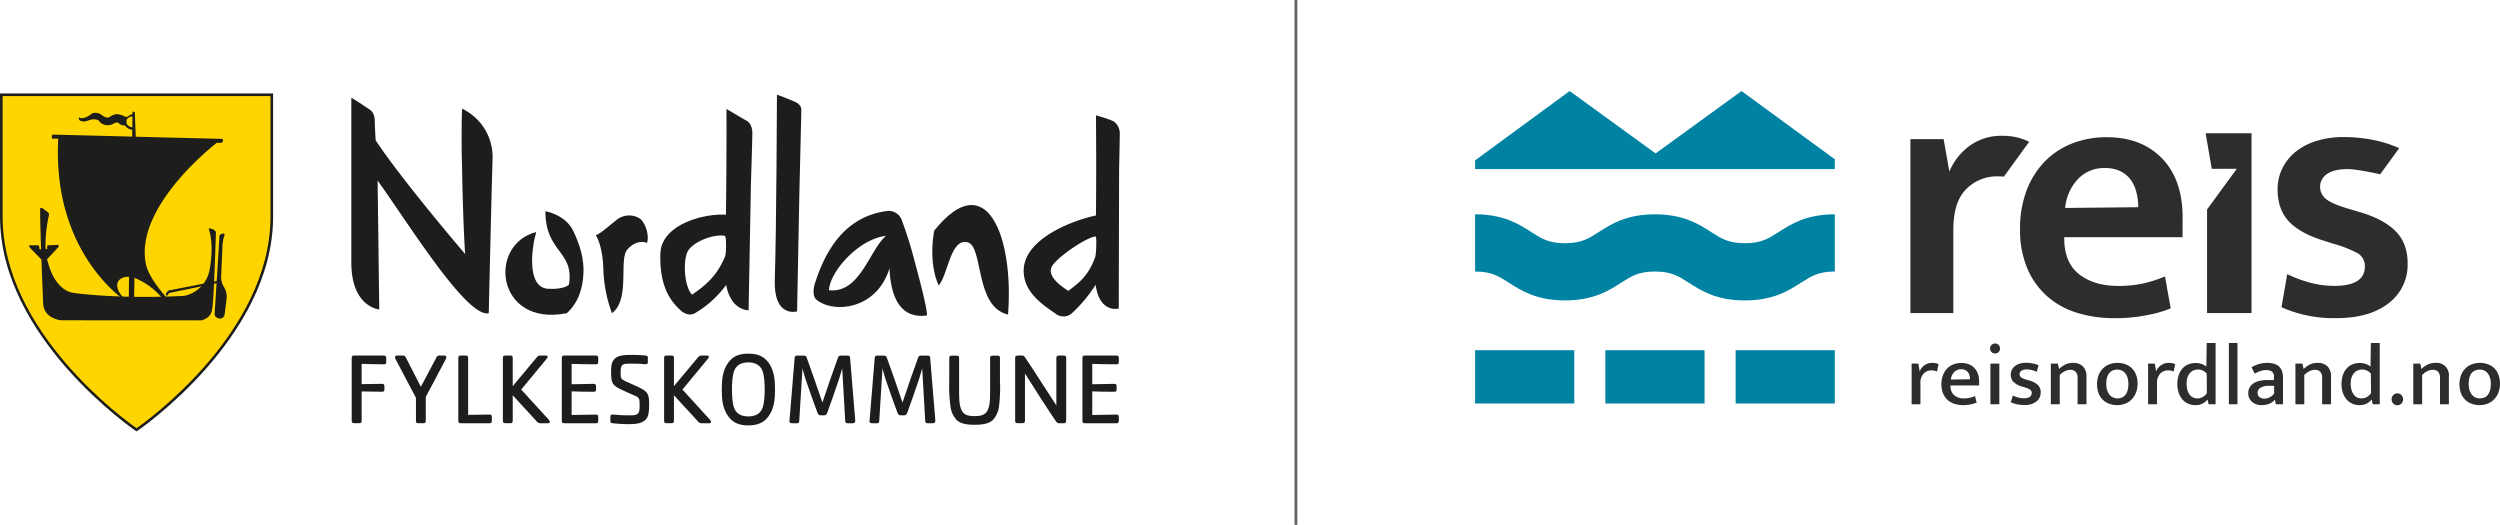 <svg id="Layer_1" data-name="Layer 1" xmlns="http://www.w3.org/2000/svg" viewBox="0 0 873.76 183.44"><defs><style>.cls-1{fill:#0082a3;}.cls-2{fill:#2e2d2c;}.cls-3{fill:#2d2d2b;}.cls-4{fill:#ffd500;isolation:isolate;}.cls-5{fill:#1d1d1b;}.cls-6{fill:none;stroke:#646363;stroke-miterlimit:10;}</style></defs><path class="cls-1" d="M673.83,136.58c-10,0-15.34-3.44-19.65-6.21-3.51-2.25-6-3.89-11.78-3.89s-8.27,1.64-11.78,3.89c-4.31,2.77-9.67,6.21-19.65,6.21s-15.35-3.44-19.65-6.21c-3.52-2.25-6.06-3.89-11.79-3.89v-20c10,0,15.35,3.44,19.65,6.21,3.52,2.26,6.06,3.89,11.79,3.89s8.27-1.63,11.78-3.89c4.3-2.77,9.66-6.21,19.65-6.21s15.35,3.44,19.65,6.21c3.52,2.26,6.06,3.89,11.78,3.89s8.27-1.63,11.79-3.89c4.3-2.77,9.66-6.21,19.65-6.21v20c-5.73,0-8.27,1.64-11.79,3.89C689.18,133.14,683.82,136.58,673.83,136.58Z" transform="translate(-63.99 -31.58)"/><rect class="cls-1" x="515.55" y="122.4" width="34.67" height="18.62"/><rect class="cls-1" x="561.08" y="122.4" width="34.67" height="18.62"/><rect class="cls-1" x="606.61" y="122.4" width="34.67" height="18.62"/><polygon class="cls-1" points="608.67 31.82 578.64 53.62 548.6 31.82 515.55 56.04 515.55 59.09 571.81 59.09 585.47 59.09 641.28 59.09 641.28 55.68 608.67 31.82"/><path class="cls-2" d="M826.8,114.48H785.46V115q0,8.33,5.19,12.42t13.63,4.09a39.79,39.79,0,0,0,8.89-.89,44.6,44.6,0,0,0,7.49-2.43l2,11.15a37.32,37.32,0,0,1-7.85,2.28,54.46,54.46,0,0,1-11.9,1.16,43.79,43.79,0,0,1-12.74-1.8,28.41,28.41,0,0,1-10.43-5.63,27.1,27.1,0,0,1-7.1-9.72A34.43,34.43,0,0,1,770,111.54a37.47,37.47,0,0,1,2.17-13.06,29.65,29.65,0,0,1,6.14-10.11,27.23,27.23,0,0,1,9.6-6.53,32.66,32.66,0,0,1,12.42-2.3q12.15,0,19.32,7.42t7.17,20.61ZM811.31,104a21.14,21.14,0,0,0-.63-5.19,12.77,12.77,0,0,0-2-4.41,9.78,9.78,0,0,0-3.65-3,12.09,12.09,0,0,0-5.31-1.09,12.59,12.59,0,0,0-9.47,3.84,17,17,0,0,0-4.48,10.11Z" transform="translate(-63.99 -31.58)"/><path class="cls-2" d="M895.88,92.49s-8.09-1.81-11.28-1.81-5.57.55-7.23,1.66a5.38,5.38,0,0,0-.45,8.77q2.05,1.73,8.19,3.52l3.84,1.15q8.19,2.43,12.35,6.65t4.16,11.14a16.82,16.82,0,0,1-6.65,14q-6.66,5.19-18.18,5.19a44.7,44.7,0,0,1-19.25-3.8l2-11.56a47,47,0,0,0,7.87,2.94,32.11,32.11,0,0,0,8.64,1.15q10.62,0,10.62-6.78a5.06,5.06,0,0,0-2.5-4.61,39.17,39.17,0,0,0-8.51-3.33l-4-1.28q-7.93-2.55-11.71-6.71c-2.51-2.78-3.77-6.42-3.77-11a16.51,16.51,0,0,1,1.66-7.36,17.16,17.16,0,0,1,4.67-5.82,22,22,0,0,1,7.3-3.78,31.94,31.94,0,0,1,9.53-1.34,53.17,53.17,0,0,1,10.18,1,41.1,41.1,0,0,1,9.15,2.88Z" transform="translate(-63.99 -31.58)"/><path class="cls-2" d="M773.2,81.13a22,22,0,0,0-3.88-1.44,20.51,20.51,0,0,0-5.38-.64,18.71,18.71,0,0,0-11.77,3.65,21.22,21.22,0,0,0-6.87,8.85l-2-11.34H731.69V141h15V111.9q0-9.72,4.48-14.2a15,15,0,0,1,11-4.48c.78,0,1.49,0,2.18.1Z" transform="translate(-63.99 -31.58)"/><polygon class="cls-2" points="770.87 46.57 773.02 59 781.75 59 771.38 73.2 771.38 109.42 786.92 109.42 786.92 46.57 770.87 46.57"/><path class="cls-3" d="M732.11,172.87V158.65h2.35l.46,2.74a4.93,4.93,0,0,1,1.65-2.12,4.52,4.52,0,0,1,2.77-.86,5.79,5.79,0,0,1,1.26.12,4.16,4.16,0,0,1,.94.33l-.57,2.59a4.18,4.18,0,0,0-1.9-.42,3.75,3.75,0,0,0-2.77,1.13,4.69,4.69,0,0,0-1.11,3.42v7.29Z" transform="translate(-63.99 -31.58)"/><path class="cls-3" d="M755.71,166.3h-10v.12a4.13,4.13,0,0,0,1.27,3.29,4.88,4.88,0,0,0,3.34,1.11,10.06,10.06,0,0,0,2.07-.19,9.15,9.15,0,0,0,1.85-.62l.6,2.26a10.23,10.23,0,0,1-2.08.65,12.76,12.76,0,0,1-2.65.25,10,10,0,0,1-2.92-.42,6.59,6.59,0,0,1-2.43-1.32,6.43,6.43,0,0,1-1.64-2.29,8.34,8.34,0,0,1-.6-3.32,8.68,8.68,0,0,1,.5-3,6.86,6.86,0,0,1,1.41-2.35,6.18,6.18,0,0,1,2.23-1.5,7.77,7.77,0,0,1,2.91-.53,6.81,6.81,0,0,1,2.52.45,5.44,5.44,0,0,1,1.92,1.28,5.59,5.59,0,0,1,1.24,2,7.61,7.61,0,0,1,.44,2.64Zm-3.2-2.17a4.89,4.89,0,0,0-.18-1.35,3.23,3.23,0,0,0-.54-1.1,2.64,2.64,0,0,0-.95-.75,3,3,0,0,0-1.4-.29,3.32,3.32,0,0,0-2.46,1,4.42,4.42,0,0,0-1.16,2.59Z" transform="translate(-63.99 -31.58)"/><path class="cls-3" d="M761.22,155.13a1.75,1.75,0,1,1,1.28-3,1.7,1.7,0,0,1,.5,1.25,1.68,1.68,0,0,1-.5,1.26A1.73,1.73,0,0,1,761.22,155.13Zm-1.57,17.74V158.65h3.11v14.22Z" transform="translate(-63.99 -31.58)"/><path class="cls-3" d="M775.83,161.54a9.28,9.28,0,0,0-1.79-.64,6.63,6.63,0,0,0-1.64-.2,3.27,3.27,0,0,0-1.92.47,1.45,1.45,0,0,0-.64,1.25,1.36,1.36,0,0,0,.48,1,5.5,5.5,0,0,0,2,.86l.9.27a7.45,7.45,0,0,1,3,1.56,3.44,3.44,0,0,1,1,2.59,3.91,3.91,0,0,1-1.51,3.21,6.33,6.33,0,0,1-4.13,1.22,12.84,12.84,0,0,1-2.63-.25,9.88,9.88,0,0,1-2.19-.71l.72-2.35a11.24,11.24,0,0,0,1.87.69,7.85,7.85,0,0,0,2,.27,3.8,3.8,0,0,0,2-.45,1.51,1.51,0,0,0,.72-1.38,1.35,1.35,0,0,0-.64-1.26,10.56,10.56,0,0,0-2-.79l-.93-.27a6.91,6.91,0,0,1-2.82-1.6,3.53,3.53,0,0,1-.92-2.53,3.63,3.63,0,0,1,.39-1.69,4.23,4.23,0,0,1,1.09-1.3,5.14,5.14,0,0,1,1.67-.84,7.32,7.32,0,0,1,2.16-.3,12.7,12.7,0,0,1,2.27.21,9.13,9.13,0,0,1,2.15.66Z" transform="translate(-63.99 -31.58)"/><path class="cls-3" d="M783.88,172.87h-3.11V158.65h2.44l.43,1.9a8.44,8.44,0,0,1,2.21-1.58,6,6,0,0,1,2.64-.56,4.73,4.73,0,0,1,3.49,1.23,4.8,4.8,0,0,1,1.24,3.53v9.7h-3.11v-9.31a2.9,2.9,0,0,0-.63-2,2.39,2.39,0,0,0-1.9-.72,4.3,4.3,0,0,0-1.91.47,6.5,6.5,0,0,0-1.79,1.34Z" transform="translate(-63.99 -31.58)"/><path class="cls-3" d="M811.08,165.61a8.64,8.64,0,0,1-.55,3.19,6.83,6.83,0,0,1-1.53,2.38,6.38,6.38,0,0,1-2.26,1.48,7.54,7.54,0,0,1-2.8.51,7.84,7.84,0,0,1-2.78-.48,6.35,6.35,0,0,1-2.23-1.4,6.17,6.17,0,0,1-1.48-2.27,9.38,9.38,0,0,1,0-6.3,6.86,6.86,0,0,1,1.52-2.35,6.43,6.43,0,0,1,2.26-1.46,7.78,7.78,0,0,1,2.8-.5,8.09,8.09,0,0,1,2.79.47,6.09,6.09,0,0,1,3.71,3.63A8.54,8.54,0,0,1,811.08,165.61Zm-3.22.15a7,7,0,0,0-.33-2.3,4.42,4.42,0,0,0-.88-1.56,3.23,3.23,0,0,0-1.23-.87,4,4,0,0,0-1.45-.27,4.26,4.26,0,0,0-1.41.24,3,3,0,0,0-1.24.81,4.13,4.13,0,0,0-.86,1.54,7.88,7.88,0,0,0-.31,2.41,7.05,7.05,0,0,0,.33,2.29,4.67,4.67,0,0,0,.87,1.58,3.22,3.22,0,0,0,1.25.91,3.79,3.79,0,0,0,1.43.28,4.28,4.28,0,0,0,1.42-.24,2.93,2.93,0,0,0,1.23-.83,4,4,0,0,0,.86-1.56A8,8,0,0,0,807.86,165.76Z" transform="translate(-63.99 -31.58)"/><path class="cls-3" d="M814.76,172.87V158.65h2.35l.45,2.74a4.88,4.88,0,0,1,1.66-2.12,4.5,4.5,0,0,1,2.77-.86,5.7,5.7,0,0,1,1.25.12,4.24,4.24,0,0,1,1,.33l-.57,2.59a4.23,4.23,0,0,0-.83-.3,4.32,4.32,0,0,0-1.07-.12,3.73,3.73,0,0,0-2.77,1.13,4.65,4.65,0,0,0-1.12,3.42v7.29Z" transform="translate(-63.99 -31.58)"/><path class="cls-3" d="M835.25,151.45h3.1v21.42h-2.44l-.36-1.56h-.12a5,5,0,0,1-4.25,1.86,5.92,5.92,0,0,1-2.31-.46,5.63,5.63,0,0,1-2-1.4,6.89,6.89,0,0,1-1.37-2.32,9,9,0,0,1-.52-3.2,9.92,9.92,0,0,1,.44-3,6.43,6.43,0,0,1,1.27-2.32,5.61,5.61,0,0,1,2-1.49,6.8,6.8,0,0,1,2.74-.53,6.47,6.47,0,0,1,2,.33,4.92,4.92,0,0,1,1.69.93Zm0,10.73a3.91,3.91,0,0,0-3-1.45,4.24,4.24,0,0,0-1.5.27,3.46,3.46,0,0,0-1.3.87,4.38,4.38,0,0,0-.9,1.54,6.93,6.93,0,0,0-.33,2.29,7.53,7.53,0,0,0,.31,2.32,5,5,0,0,0,.83,1.6,3.07,3.07,0,0,0,1.19.92,3.57,3.57,0,0,0,1.4.28,3.77,3.77,0,0,0,1.92-.48,4.47,4.47,0,0,0,1.43-1.35Z" transform="translate(-63.99 -31.58)"/><path class="cls-3" d="M843,172.87V151.45h3v21.42Z" transform="translate(-63.99 -31.58)"/><path class="cls-3" d="M850.92,159.92a13.15,13.15,0,0,1,2.66-1.13,10.13,10.13,0,0,1,2.85-.38,8.52,8.52,0,0,1,2.21.27,4.53,4.53,0,0,1,1.74.87,4,4,0,0,1,1.13,1.62,6.58,6.58,0,0,1,.4,2.45v9.25h-2.5l-.33-1.53H859a5,5,0,0,1-2,1.4,6.74,6.74,0,0,1-2.47.43,5.07,5.07,0,0,1-3.45-1.14,3.85,3.85,0,0,1-1.31-3,3.89,3.89,0,0,1,1.84-3.47,6.45,6.45,0,0,1,2.08-.86,11.52,11.52,0,0,1,2.65-.28h2.41v-1.09a2.19,2.19,0,0,0-.72-1.88,3.36,3.36,0,0,0-2-.53,7,7,0,0,0-1.76.26,9.6,9.6,0,0,0-2.25,1Zm7.89,6.5-1.9,0a5.29,5.29,0,0,0-3,.76,2,2,0,0,0-.88,1.63,2.21,2.21,0,0,0,.2,1,1.72,1.72,0,0,0,.53.63,2.09,2.09,0,0,0,.77.35,3.74,3.74,0,0,0,.89.1,4,4,0,0,0,1.85-.46,4.32,4.32,0,0,0,1.55-1.34Z" transform="translate(-63.99 -31.58)"/><path class="cls-3" d="M869.35,172.87h-3.1V158.65h2.44l.42,1.9a8.49,8.49,0,0,1,2.22-1.58,6,6,0,0,1,2.63-.56,4.74,4.74,0,0,1,3.5,1.23,4.8,4.8,0,0,1,1.24,3.53v9.7h-3.11v-9.31a2.9,2.9,0,0,0-.63-2,2.4,2.4,0,0,0-1.9-.72,4.3,4.3,0,0,0-1.91.47,6.54,6.54,0,0,0-1.8,1.34Z" transform="translate(-63.99 -31.58)"/><path class="cls-3" d="M892.62,151.45h3.1v21.42h-2.44l-.36-1.56h-.12a5.8,5.8,0,0,1-1.75,1.38,5.62,5.62,0,0,1-2.5.48,5.88,5.88,0,0,1-2.31-.46,5.76,5.76,0,0,1-2-1.4,7.06,7.06,0,0,1-1.37-2.32,9.26,9.26,0,0,1-.51-3.2,9.92,9.92,0,0,1,.44-3,6.56,6.56,0,0,1,1.26-2.32,5.65,5.65,0,0,1,2-1.49,6.76,6.76,0,0,1,2.74-.53,6.52,6.52,0,0,1,2,.33,5,5,0,0,1,1.69.93Zm0,10.73a3.91,3.91,0,0,0-3-1.45,4.24,4.24,0,0,0-1.5.27,3.39,3.39,0,0,0-1.3.87,4.38,4.38,0,0,0-.9,1.54,6.66,6.66,0,0,0-.34,2.29,7.51,7.51,0,0,0,.32,2.32,5,5,0,0,0,.83,1.6,3.07,3.07,0,0,0,1.19.92,3.57,3.57,0,0,0,1.4.28,3.74,3.74,0,0,0,1.91-.48,4.5,4.5,0,0,0,1.44-1.35Z" transform="translate(-63.99 -31.58)"/><path class="cls-3" d="M899.88,171.06a2,2,0,0,1,2-2,1.93,1.93,0,0,1,1.4.58,2,2,0,0,1,.58,1.46,2,2,0,0,1-.58,1.54,2,2,0,0,1-1.4.57,2,2,0,0,1-1.42-.57A2,2,0,0,1,899.88,171.06Z" transform="translate(-63.99 -31.58)"/><path class="cls-3" d="M910.54,172.87h-3.1V158.65h2.44l.42,1.9a8.33,8.33,0,0,1,2.22-1.58,6,6,0,0,1,2.63-.56,4.29,4.29,0,0,1,4.73,4.76v9.7h-3.1v-9.31a2.9,2.9,0,0,0-.63-2,2.41,2.41,0,0,0-1.9-.72,4.38,4.38,0,0,0-1.92.47,6.5,6.5,0,0,0-1.79,1.34Z" transform="translate(-63.99 -31.58)"/><path class="cls-3" d="M937.75,165.61a8.64,8.64,0,0,1-.56,3.19,6.81,6.81,0,0,1-1.52,2.38,6.48,6.48,0,0,1-2.26,1.48,7.57,7.57,0,0,1-2.8.51,7.9,7.9,0,0,1-2.79-.48,6.44,6.44,0,0,1-2.23-1.4,6.28,6.28,0,0,1-1.47-2.27,9.38,9.38,0,0,1,0-6.3,6.72,6.72,0,0,1,1.52-2.35,6.34,6.34,0,0,1,2.26-1.46,7.74,7.74,0,0,1,2.8-.5,8.17,8.17,0,0,1,2.79.47,6.31,6.31,0,0,1,2.23,1.37,6.07,6.07,0,0,1,1.47,2.26A8.53,8.53,0,0,1,937.75,165.61Zm-3.22.15a7,7,0,0,0-.34-2.3,4.57,4.57,0,0,0-.87-1.56,3.19,3.19,0,0,0-1.24-.87,3.92,3.92,0,0,0-1.44-.27,4.32,4.32,0,0,0-1.42.24,3.07,3.07,0,0,0-1.23.81,4.13,4.13,0,0,0-.86,1.54,7.86,7.86,0,0,0-.32,2.41,7.05,7.05,0,0,0,.33,2.29,4.68,4.68,0,0,0,.88,1.58,3.22,3.22,0,0,0,1.25.91,3.79,3.79,0,0,0,1.43.28,4.37,4.37,0,0,0,1.42-.24,2.93,2.93,0,0,0,1.23-.83,4.15,4.15,0,0,0,.86-1.56A8,8,0,0,0,934.53,165.76Z" transform="translate(-63.99 -31.58)"/><path class="cls-4" d="M64.45,64.7v42.63c0,42.7,47.26,74.47,47.26,74.47S159,150,159,107.33V64.7Z" transform="translate(-63.99 -31.58)"/><path class="cls-5" d="M64,64.25v43.08c0,42.45,47,74.54,47.46,74.86l.26.17.25-.17c.48-.32,47.47-32.41,47.47-74.86V64.25Zm94.53.91v42.17c0,40.41-43.19,71.39-46.81,73.91-3.63-2.52-46.81-33.5-46.81-73.91V65.16Z" transform="translate(-63.99 -31.58)"/><path class="cls-5" d="M84.35,80.05s-1.74,0-1.95,0c-.37,0-.55-1.38.21-1.43l59,1.5c.52,0,.4,1.38-.48,1.38h-1.39s-29.13,22.32-24.71,42.56c1.09,5,7.24,11.58,7.24,11.58l-1.49.28A24.26,24.26,0,0,0,111,128.7c-4.3-1.5-9.09,1.49-3.55,7.32l.22.55S82.18,120.15,84.35,80.05Z" transform="translate(-63.99 -31.58)"/><polygon class="cls-5" points="47.46 48.07 47.12 39.17 46.32 38.98 46.2 48 47.46 48.07"/><path class="cls-5" d="M110.82,76.23s-2.7-.2-2.65-2.17c0-1.65,2.13-1.81,2.13-1.81l.52-.79a2.65,2.65,0,0,0-1.5.39c-.51.37-.85.75-1.64.48a8.21,8.21,0,0,0-2.81-.87,4.82,4.82,0,0,0-2.53,1s-1,.79-2.81-.7a3.67,3.67,0,0,0-2.8-.71c-1,.14-.86.83-3.15,1.68,0,0-1.66.43-1.92-.19,0,0-.74,1.26,1.4,1.49,1.14.11,2.57-.78,3.48-.75,2.13,0,2,.7,2.61,1.21a4,4,0,0,0,3.94.59c1.42-.74,1.48-.72,2-.68s.53.95,2.62,1.06a3.46,3.46,0,0,0,2.88,1.5Z" transform="translate(-63.99 -31.58)"/><path class="cls-5" d="M140.67,114s.06-.52,1.36-.81c.1,0,.76.08.3,1l-.1.22a16.21,16.21,0,0,0-.52,3.94l-.43,9.92a6.5,6.5,0,0,0,1.11,3.81,6.65,6.65,0,0,1,.8,3.87s-.62,5.28-.7,5.53a1.63,1.63,0,0,1-1.92,1.41s-1.66-.26-1.56-1.68C139,141.05,140.75,114.3,140.67,114Z" transform="translate(-63.99 -31.58)"/><path class="cls-5" d="M140.22,129.7l-17.33,3.41a4.21,4.21,0,0,0-.77.88s-.53,1,.37.88c0,0,.14-.16.14-.16s.26-.72.79-.79l17-3.53Z" transform="translate(-63.99 -31.58)"/><polygon class="cls-5" points="45.1 96.47 45.01 104.41 46.85 104.86 47.03 95.93 45.1 96.47"/><path class="cls-5" d="M139.45,112.9s-.72,25-1.34,26.85c0,0-.11,2.89-3.74,3.8,0,0-47.51,0-49.09-.05,0,0-6.13-.47-6.22-6.19,0,0-1.26-30.13-1-32.95,0,0,.35-.43,1.13.26l1.66,1.24s.53.48.08,1.68c0,0-2.26,10.1-.08,16.08,0,0,2.17,9.49,9.05,10.37,0,0,15.41,2.2,38.4,1a11.31,11.31,0,0,0,9-9.51s1.66-8-.35-13.8c0,0-.26-.52,1.15-.08C138.15,111.58,139.53,112.2,139.45,112.9Z" transform="translate(-63.99 -31.58)"/><path class="cls-5" d="M79.54,118.5a.86.86,0,0,0,1,0s-.32-1,.27-1.19c0,0,2.93-.1,3.38-.16,0,0,.71.25,0,1,0,0-3.93,4.34-4.14,4.34l-1.36,0s-3.39-3.35-4.32-4.48c0,0-.65-.65.27-.72h2.48a.7.7,0,0,1,.59.53,1.68,1.68,0,0,1,0,.65.8.8,0,0,0,.91.2C79.13,118.61,79.54,118.5,79.54,118.5Z" transform="translate(-63.99 -31.58)"/><path class="cls-5" d="M198.14,158.9c-3.19,0-5.65-.08-7.75-.15v7.09l7.08-.11c.85,0,.88.39.88,1.14v.49c0,.75,0,1.14-.88,1.14l-7.08-.11v10.1c0,.81-.22,1-.88,1H188c-.88,0-1.09-.14-1.09-1V156.77c0-.89.38-.92,1.09-.92h10.1c.56,0,.88.1.88.92v1C199,158.51,199,158.9,198.14,158.9Z" transform="translate(-63.99 -31.58)"/><path class="cls-5" d="M219.75,157.19,212.8,170.3v8.19c0,.81-.24,1-.87,1h-1.47c-.92,0-1.09-.14-1.09-1v-7.87l-7.09-13.43a1.57,1.57,0,0,1-.21-.78c0-.39.28-.56.74-.56h1.86a1.05,1.05,0,0,1,1.19.74l5.22,10.17,5.41-10.17a1.05,1.05,0,0,1,1.19-.74h1.51c.46,0,.77.17.77.56A1.24,1.24,0,0,1,219.75,157.19Z" transform="translate(-63.99 -31.58)"/><path class="cls-5" d="M235.05,179.51h-9.79c-.88,0-1.09-.14-1.09-1V156.77c0-.89.38-.92,1.09-.92h1.47c.78,0,.88.32.88.92v19.8c2,0,4.39-.07,7.44-.1.84,0,.84.39.84,1.13v1C235.89,179.41,235.61,179.51,235.05,179.51Z" transform="translate(-63.99 -31.58)"/><path class="cls-5" d="M255.5,179.51h-2.38a1.8,1.8,0,0,1-1.66-.78l-8.27-9v8.76c0,.81-.21,1-.88,1h-1.47c-.88,0-1.09-.14-1.09-1V156.77c0-.89.38-.92,1.09-.92h1.47c.77,0,.88.32.88.92v9.78l8.27-9.92c.57-.68.78-.78,1.48-.78h1.79c.77,0,.81.53.42,1l-9,10.88,9.62,10.52C256.42,179,256.2,179.51,255.5,179.51Z" transform="translate(-63.99 -31.58)"/><path class="cls-5" d="M272.21,179.51H261.43c-.88,0-1.09-.14-1.09-1V156.77c0-.89.39-.92,1.09-.92h10.78c.55,0,.87.1.87.92v1c0,.75,0,1.14-.87,1.14-3.2,0-6.25-.08-8.43-.15v7.12c2.07-.07,4.49-.1,7.65-.14.84,0,.88.39.88,1.14v.49c0,.75,0,1.14-.88,1.14-3.16,0-5.58-.07-7.65-.15v8.26c2.18-.07,5.23-.11,8.43-.14.83,0,.87.39.87,1.13v1C273.08,179.41,272.76,179.51,272.21,179.51Z" transform="translate(-63.99 -31.58)"/><path class="cls-5" d="M290.27,177.35c-1.16,2.37-4.28,2.48-6.66,2.48-2,0-3.9-.17-5.06-.28-.91-.07-1.23-.14-1.23-.67v-1.24c0-.82,0-1.17.71-1.17,1.93,0,1.47.28,6.1.28,2.49,0,3.41-.25,3.41-3s0-3.19-1.62-3.86-2.91-1.28-4.35-1.95c-3.44-1.59-4-2.16-4-6.31,0-1.7,0-3.54,1.33-4.75s3.44-1.27,6.35-1.27c1.58,0,2.42.07,3.93.18.88.07,1.23.14,1.23.67v1.24c0,.82,0,1.17-.7,1.17-1.37,0-1-.18-3.79-.18l-2.49,0c-2.49,0-2.53,1.06-2.53,3.33,0,1.66.11,2.05,1.58,2.76l2.88,1.28c4.49,2,5.51,2.51,5.51,6.44C290.87,173.81,290.87,176.15,290.27,177.35Z" transform="translate(-63.99 -31.58)"/><path class="cls-5" d="M311.85,179.51h-2.39a1.78,1.78,0,0,1-1.65-.78l-8.28-9v8.76c0,.81-.21,1-.88,1h-1.47c-.87,0-1.08-.14-1.08-1V156.77c0-.89.38-.92,1.08-.92h1.47c.78,0,.88.32.88.92v9.78l8.28-9.92c.56-.68.78-.78,1.48-.78h1.79c.77,0,.81.53.42,1l-9,10.88,9.61,10.52C312.76,179,312.55,179.51,311.85,179.51Z" transform="translate(-63.99 -31.58)"/><path class="cls-5" d="M332.58,177.1c-1.75,2.34-4,3.16-7.05,3.16s-5.3-.82-7-3.16c-2-2.72-2.28-6-2.28-9.38s.28-6.7,2.28-9.43c1.82-2.48,4.21-3.11,7-3.11s5.19.63,7.05,3.11c2,2.73,2.28,6.1,2.28,9.43S334.58,174.38,332.58,177.1ZM330.41,161c-.91-2.09-2.84-2.76-4.88-2.76s-4,.67-4.87,2.76c-.74,1.7-.85,4.82-.85,6.7s.11,5,.85,6.66c.87,2.09,2.8,2.76,4.87,2.76s4-.67,4.88-2.76c.73-1.7.84-4.79.84-6.66S331.14,162.72,330.41,161Z" transform="translate(-63.99 -31.58)"/><path class="cls-5" d="M361.74,179.51h-1.47c-.64,0-.85-.21-.88-1l-1.05-18.18c-.29.92-.71,2.59-1.06,3.58-1.44,4.22-3,8.86-4.1,11.76-.28.78-.53,1.07-1.33,1.07h-.91c-.82,0-1-.29-1.3-1.07-1.09-2.9-2.74-7.54-4.18-11.76-.35-1-.74-2.66-1-3.58l-1.12,18.18c0,.81-.22,1-.88,1H341c-.87,0-1.15-.14-1.08-1l1.79-21.72c.07-.89.38-.92,1.08-.92h2c.77,0,.95.17,1.16.74,1.43,3.86,3.78,10.7,5.47,15.66,1.69-5,4-11.8,5.44-15.66.21-.57.42-.74,1.19-.74h2c.71,0,1,0,1.06.92l1.79,21.72C362.9,179.37,362.65,179.51,361.74,179.51Z" transform="translate(-63.99 -31.58)"/><path class="cls-5" d="M389.7,179.51h-1.47c-.63,0-.84-.21-.88-1l-1.05-18.18c-.28.92-.7,2.59-1.05,3.58-1.44,4.22-3,8.86-4.11,11.76-.28.78-.53,1.07-1.33,1.07h-.91c-.81,0-1-.29-1.3-1.07-1.09-2.9-2.74-7.54-4.18-11.76-.35-1-.74-2.66-1-3.58l-1.12,18.18c0,.81-.21,1-.88,1H369c-.88,0-1.16-.14-1.09-1l1.79-21.72c.07-.89.39-.92,1.09-.92h2c.77,0,.95.17,1.16.74,1.44,3.86,3.79,10.7,5.47,15.66,1.69-5,4-11.8,5.44-15.66.21-.57.42-.74,1.19-.74h2c.7,0,1,0,1.05.92l1.79,21.72C390.86,179.37,390.62,179.51,389.7,179.51Z" transform="translate(-63.99 -31.58)"/><path class="cls-5" d="M413.14,173.67a8.56,8.56,0,0,1-2,4.53c-1.2,1.28-3.13,1.84-6.5,1.84s-5.26-.56-6.45-1.84a8.56,8.56,0,0,1-2-4.53,52.37,52.37,0,0,1-.43-9v-7.86c0-.89.39-.92,1.09-.92h1.47c.78,0,.88.32.88.92v11c0,4.15.18,5.56.81,7,.7,1.6,2,2.2,4.59,2.2s3.94-.6,4.63-2.2c.64-1.42.81-2.83.81-7v-11c0-.89.43-.92,1.13-.92h1.47c.77,0,.84.32.84.92v7.86A53.78,53.78,0,0,1,413.14,173.67Z" transform="translate(-63.99 -31.58)"/><path class="cls-5" d="M435.74,179.51h-1.16c-.6,0-1,0-1.44-.53-2.84-4.11-7.51-11.51-10.92-16.86v16.37c0,.81-.24,1-.87,1h-1.47c-.92,0-1.09-.14-1.09-1V156.77c0-.89.35-.92,1.09-.92h1c.74,0,.94,0,1.26.49,2.88,4.22,7.2,11.06,11.05,16.94V156.77c0-.89.35-.92,1.06-.92h1.51c.77,0,.87.32.87.92v21.72C436.61,179.3,436.37,179.51,435.74,179.51Z" transform="translate(-63.99 -31.58)"/><path class="cls-5" d="M454.16,179.51H443.38c-.87,0-1.08-.14-1.08-1V156.77c0-.89.38-.92,1.08-.92h10.78c.56,0,.87.1.87.92v1c0,.75,0,1.14-.87,1.14-3.2,0-6.25-.08-8.42-.15v7.12c2.07-.07,4.49-.1,7.64-.14.84,0,.88.39.88,1.14v.49c0,.75,0,1.14-.88,1.14-3.15,0-5.57-.07-7.64-.15v8.26c2.17-.07,5.22-.11,8.42-.14.84,0,.87.39.87,1.13v1C455,179.41,454.72,179.51,454.16,179.51Z" transform="translate(-63.99 -31.58)"/><path class="cls-5" d="M225.51,69.58c-.18,2.06-.23,10-.11,19.81l0-4.44h0c.15,11.62.52,25.75,1.16,35.42,0,0-22.07-25.78-31.27-39.74,0,0-.27-4-.32-6.87S193.37,70,193.37,70s-4.61-3.13-6.59-4.28c0,0,0,38.31,0,57.64,0,15.55,9.76,16.38,9.76,16.38l-.57-45.06c11.36,15.9,31.21,48,38.84,46.39,0,0,.94-41.12,1.33-53.94A18.68,18.68,0,0,0,225.51,69.58Z" transform="translate(-63.99 -31.58)"/><path class="cls-5" d="M390.51,112.18s-2.31,10.7,1.57,19.2c3.39-4.25,4.08-16.37,9.94-15.16s2.43,22.56,14.28,25.3C418.4,114.63,408.88,89.23,390.51,112.18Z" transform="translate(-63.99 -31.58)"/><path class="cls-5" d="M274.86,125.65a48.87,48.87,0,0,0,3,15.39c6.49-4.77,2.32-18.7,5.37-22.21s6.17-2.72,6.86-2.32c1-2.56-.64-7.48-2.67-8.67a7,7,0,0,0-8,.65c-2.81,2.24-5.56,4.75-7.2,5.3C272.23,113.79,274.62,117.12,274.86,125.65Z" transform="translate(-63.99 -31.58)"/><path class="cls-5" d="M344.07,70c.07-1.89-2.08-2.76-2.08-2.76s-3.07-1.41-6.45-2.56c0,0-.17,47.46-.76,64.52-.48,13.69,7.8,11.21,7.8,11.21l.81-42S344,73,344.07,70Z" transform="translate(-63.99 -31.58)"/><path class="cls-5" d="M302.33,140.44s2.17,1.78,4.33.72a35.87,35.87,0,0,0,11.12-10c1.74,9.13,7.85,8.85,7.85,8.85l.81-44.14s.47-14.7.5-17.66c0-3.41-1.82-4.3-1.82-4.3l-7.23-4.24s.09,16.49-.18,36.94c-8.56-.44-22.57,3.77-22.91,13.53C294.36,132.71,299.24,137.8,302.33,140.44Zm15.1-19.3c-2.14,5-4.69,8.83-11.58,13.42-2.75-2.88-3.24-12-1.44-15.22s9-6.1,12.91-5.32C317.92,114.2,317.81,120.07,317.43,121.14Z" transform="translate(-63.99 -31.58)"/><path class="cls-5" d="M438.37,141.29s-.07.07,0,0a49.08,49.08,0,0,0,8.54-10.17c1.45,10.18,8.09,8.28,8.09,8.28l.12-48.12s.2-9.79.24-12.75a5.28,5.28,0,0,0-1.82-4.3s-.48-.63-6.51-2.34c0,0,.19,16.08,0,35-8.1,1.67-24.88,8.06-25.25,18.91-.29,8.21,7.36,12.69,11.53,15.7A4.52,4.52,0,0,0,438.37,141.29Zm8.55-27.06c.42.15.23,5.88-.16,7.27-2.22,5.74-4.52,8.18-9.4,11.73-3.15-2-7.51-5.37-5.71-8.56S443.74,114.44,446.92,114.23Z" transform="translate(-63.99 -31.58)"/><path class="cls-5" d="M267.92,126.76c.13-4-.77-8.69-3.58-14.48s-9.73-6.86-9.73-6.86c0,14.58,10.16,13.72,8.21,25.71,0,0-1.74,1.7-7.29,1.38-7.72-.46-5.64-14.88-4.12-19.84-17.17,4.4-14,33.27,10.67,28.37C266.09,137.45,267.75,132.31,267.92,126.76Z" transform="translate(-63.99 -31.58)"/><path class="cls-5" d="M348.62,131.22s-1,3.77.76,5.13c5.89,4.82,21,3.58,25.49-11,.37,8.35,2.8,17.79,13,16.51.61-.1-1.56-9.28-4-18.15a142.42,142.42,0,0,0-4.83-15.51,4.91,4.91,0,0,0-4.61-2.93C359,107.11,352.24,119.58,348.62,131.22Zm5.1,1.78c.22-6.13,9.92-17.73,19.94-19C367.8,119,364.58,134.23,353.72,133Z" transform="translate(-63.99 -31.58)"/><line class="cls-6" x1="452.93" x2="452.93" y2="183.44"/></svg>